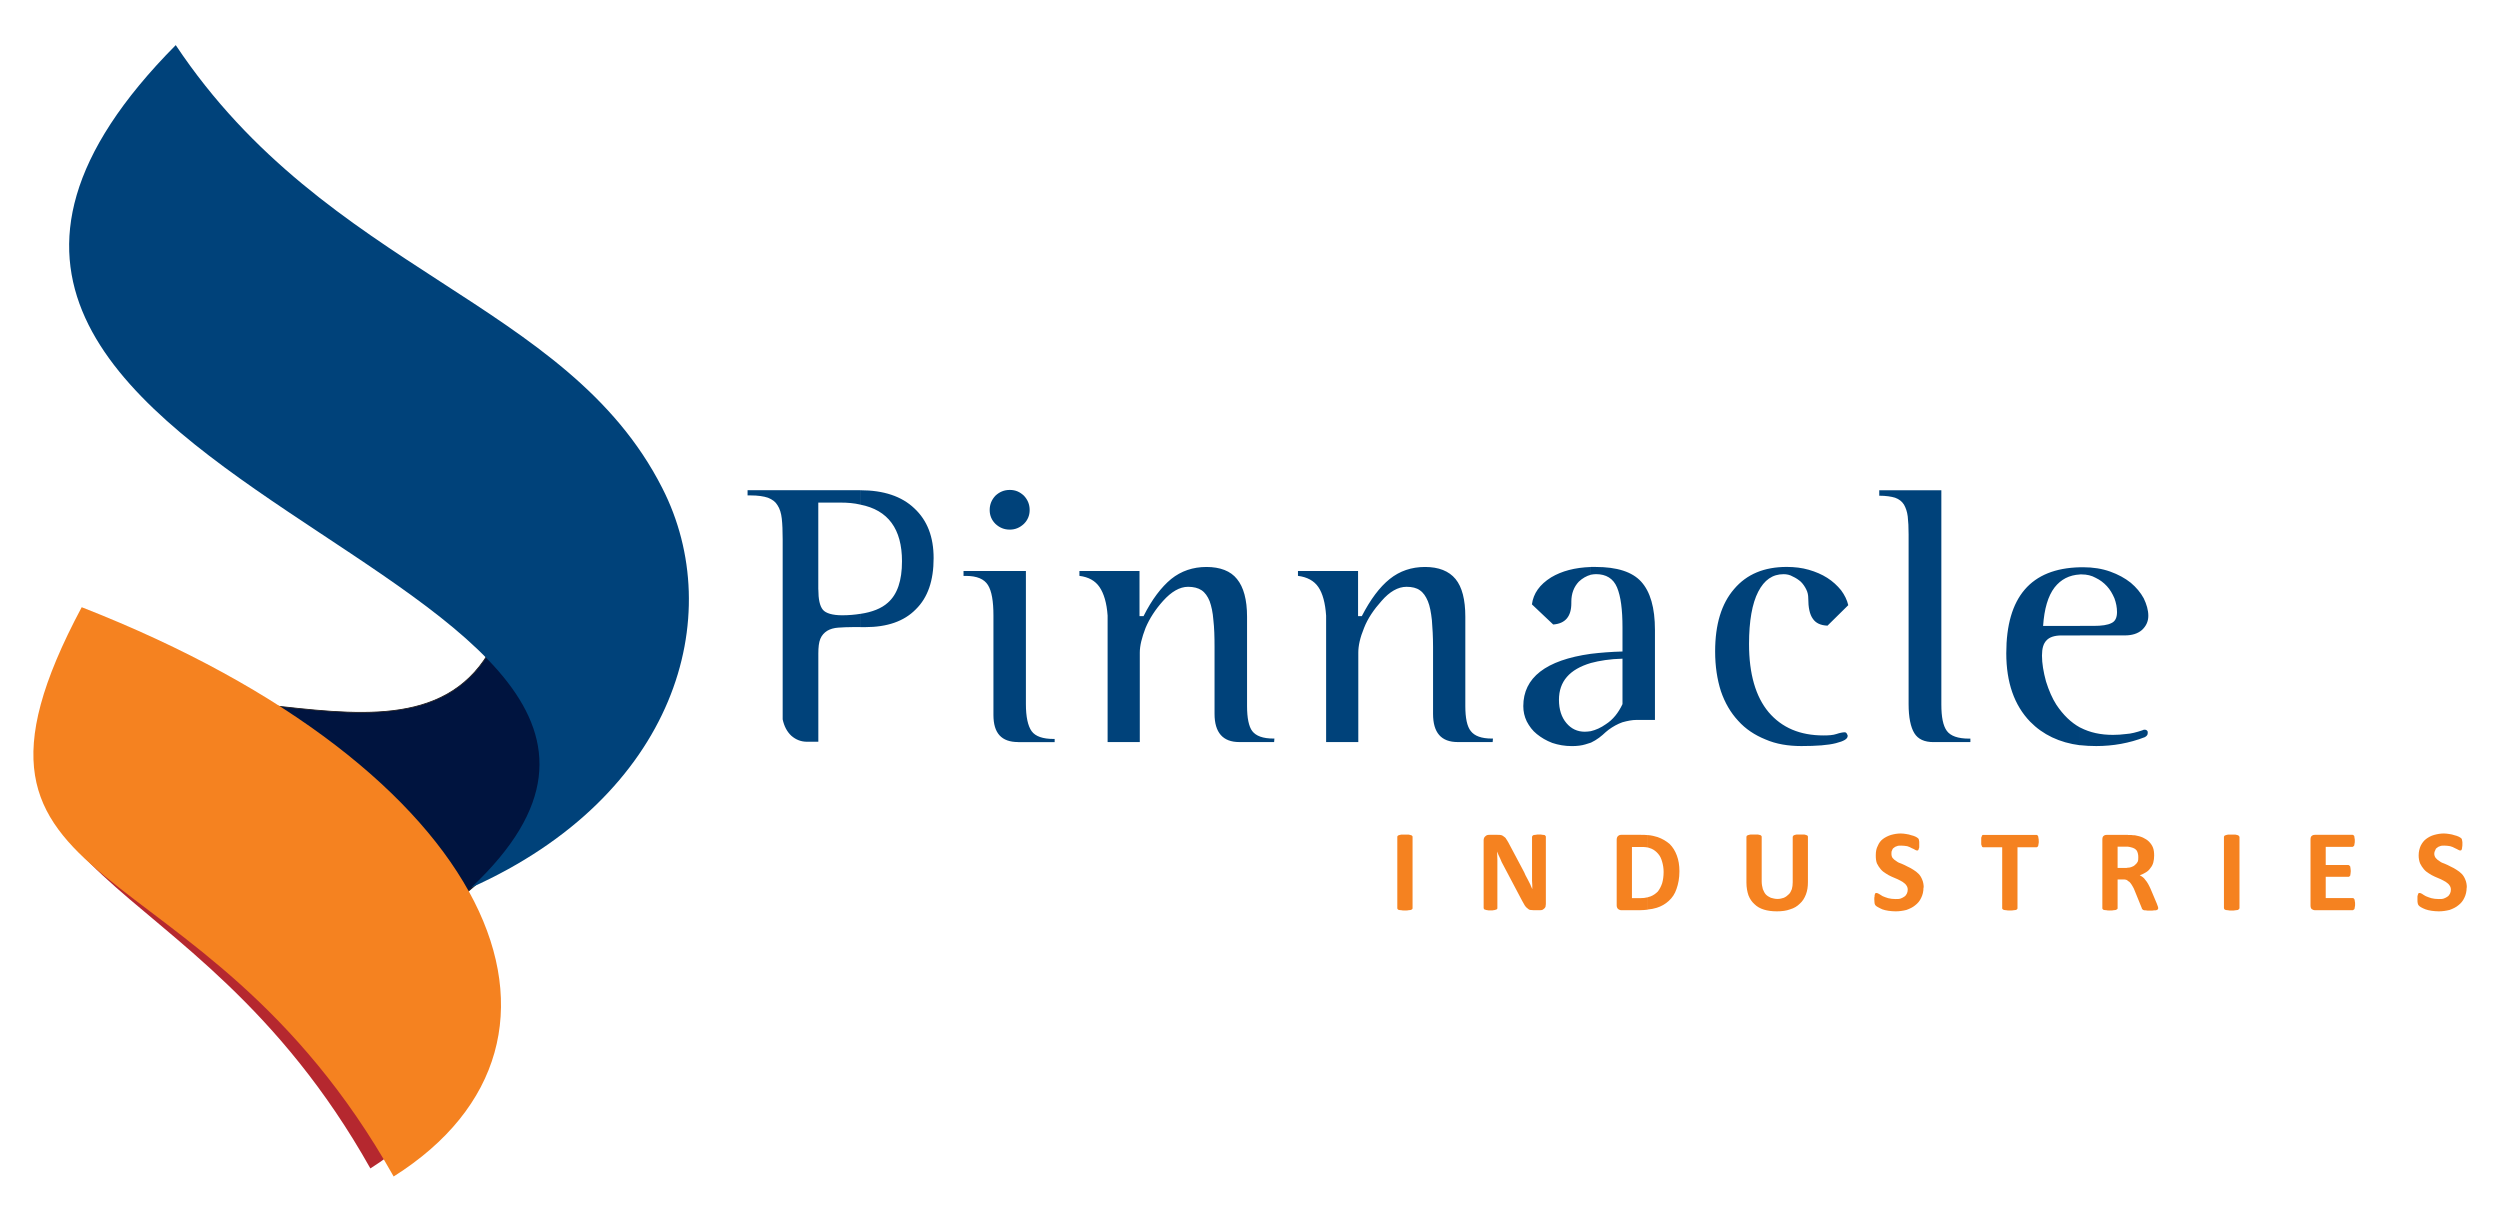 <?xml version="1.0" encoding="UTF-8"?><svg id="Layer_1" xmlns="http://www.w3.org/2000/svg" viewBox="0 0 626.06 305.92"><defs><style>.cls-1{fill:#00143f;stroke:#231f20;stroke-miterlimit:10;stroke-width:.22px;}.cls-1,.cls-2,.cls-3,.cls-4{fill-rule:evenodd;}.cls-2{fill:#f58220;}.cls-3{fill:#b5282f;}.cls-4{fill:#00427a;}</style></defs><g><path class="cls-3" d="M92.75,292.6c50.83-32.11,25.63-101.3-71.57-139.39-37.94,71.14,25.99,58.25,71.57,139.39Z"/><path class="cls-1" d="M66.69,176.54c20.74,11.02,37.8,27.72,49.46,47.59,28.15-23.18,24.05-42.19,6.12-60.41-11.23,18.5-33.7,15.19-55.58,12.82Z"/><path class="cls-2" d="M98.58,294.62c54.22-34.2,25.56-102.02-78.12-142.56-40.46,75.82,29.52,56.02,78.12,142.56Z"/><path class="cls-4" d="M44.01,11.3c37.94,56.95,97.92,63.86,121.82,110.88,16.42,32.11,3.38,77.11-47.81,100.08C203.56,141.69-65.65,121.89,44.01,11.3Z"/></g><path class="cls-4" d="M520.86,186.62v-4.46l.14,.07c2.38,1.22,5.04,1.8,8.14,1.8,1.08,0,2.16-.07,3.31-.22,1.22-.07,2.59-.43,4.1-.94,.07-.07,.29-.14,.5-.14,.36,0,.65,.14,.79,.5v.36c0,.43-.22,.72-.72,1.01-3.89,1.51-7.99,2.23-12.17,2.23-1.44,0-2.74-.07-4.1-.22h0Zm0-27.5v-2.38h3.38c2.09,0,3.6-.22,4.54-.72,.94-.43,1.37-1.37,1.37-2.74,0-1.15-.22-2.3-.65-3.46-.5-1.15-1.08-2.16-1.87-3.02s-1.73-1.58-2.81-2.09c-1.01-.58-2.23-.86-3.46-.86h-.5v-1.8h.79c2.52,0,4.75,.36,6.77,1.08s3.74,1.66,5.18,2.81c1.37,1.15,2.45,2.45,3.24,3.89,.72,1.51,1.15,2.95,1.15,4.39s-.58,2.59-1.58,3.53c-1.08,.94-2.52,1.37-4.32,1.37h-11.23Zm0-17.06v1.8c-2.66,.14-4.75,1.22-6.34,3.24-1.66,2.16-2.59,5.4-2.88,9.65h9.22v2.38h-4.61c-1.73,0-3.02,.43-3.74,1.22-.79,.79-1.15,2.02-1.15,3.82,0,1.94,.36,4.1,1.01,6.48,.72,2.3,1.58,4.25,2.59,5.83,1.73,2.59,3.67,4.46,5.9,5.69v4.46c-5.11-.65-9.29-2.66-12.46-5.9-3.96-4.1-5.98-9.79-5.98-17.14,0-14.11,6.19-21.24,18.43-21.53h0Zm-122.47,43.92v-2.88c1.22-.29,2.52-.86,3.74-1.73,1.8-1.15,3.17-2.88,4.18-5.04v-11.38c-3.1,.07-5.76,.5-7.92,1.08v-2.3c2.38-.29,5.04-.5,7.92-.58v-6.05c0-4.46-.43-7.78-1.37-10.01s-2.74-3.31-5.26-3.31c-.43,0-.86,.07-1.3,.14v-1.94h1.22c5.33,0,9.14,1.22,11.38,3.67,2.3,2.52,3.46,6.55,3.46,12.1v22.54h-4.68c-1.01,0-2.16,.22-3.46,.58-1.22,.43-2.38,1.08-3.46,1.87-.43,.36-1.01,.79-1.51,1.3-.58,.5-1.15,.94-1.87,1.37-.36,.22-.72,.36-1.08,.58h0Zm59.26-29.3c-1.73-.07-2.95-.65-3.67-1.73-.79-1.08-1.15-2.81-1.15-5.18,0-.72-.14-1.44-.5-2.16s-.79-1.37-1.37-1.94c-.58-.5-1.22-.94-2.02-1.3-.72-.43-1.51-.58-2.3-.58-2.74,0-4.82,1.44-6.34,4.39s-2.3,7.34-2.3,13.1c0,7.49,1.66,13.18,4.9,17.06,3.31,3.89,7.85,5.83,13.75,5.83,1.3,0,2.38-.07,3.24-.36s1.58-.43,2.09-.43c.29,0,.5,.22,.65,.65q0,.07,.07,.14v.14c0,.72-.94,1.3-2.95,1.8-1.94,.5-4.82,.72-8.64,.72-3.31,0-6.34-.5-9-1.66-2.66-1.08-4.97-2.59-6.84-4.68-1.87-2.02-3.31-4.46-4.32-7.42-.94-2.95-1.44-6.26-1.44-9.94,0-6.77,1.58-11.95,4.75-15.62,3.17-3.74,7.56-5.54,13.18-5.54,1.94,0,3.82,.22,5.54,.72s3.24,1.15,4.61,2.02,2.52,1.94,3.46,3.1c.86,1.15,1.51,2.45,1.8,3.74l-5.18,5.11h0Zm26.57,29.16c-2.3,0-3.89-.72-4.82-2.23s-1.44-3.96-1.44-7.27v-42.48c0-1.8-.07-3.31-.22-4.54s-.5-2.16-.94-2.95c-.5-.79-1.22-1.37-2.23-1.73-.94-.29-2.3-.5-3.96-.5v-1.37h15.55v53.64c0,3.17,.43,5.33,1.37,6.62s2.81,1.94,5.54,1.94h.36v.86h-9.22Zm-268.78-32.11c2.95-.43,5.33-1.37,6.91-2.81,2.38-2.09,3.53-5.54,3.53-10.37,0-8.06-3.46-12.82-10.44-14.18v-3.6h0c5.83,0,10.37,1.51,13.54,4.54,3.24,3.02,4.82,7.13,4.82,12.46,0,5.62-1.44,9.86-4.46,12.82-2.95,3.02-7.2,4.46-12.67,4.46h-1.22v-3.31h0Zm182.95-11.74v1.94c-1.08,.29-2.09,.86-3.02,1.73-1.22,1.3-1.87,2.95-1.87,5.04v.36c0,3.31-1.51,5.11-4.54,5.33l-5.33-5.04c.36-2.74,1.94-4.97,4.82-6.77,2.66-1.58,5.9-2.45,9.94-2.59h0Zm0,21.74v2.3c-5.33,1.58-7.99,4.61-7.99,9.22,0,2.45,.65,4.39,1.87,5.83s2.74,2.16,4.61,2.16c.5,0,1.01-.07,1.51-.14v2.88c-.43,.14-.86,.29-1.37,.43-.94,.29-2.09,.43-3.38,.43-1.8,0-3.38-.29-4.9-.79-1.51-.58-2.74-1.3-3.89-2.23-1.08-.86-1.87-1.94-2.52-3.17-.58-1.22-.86-2.45-.86-3.82,0-7.13,5.62-11.52,16.92-13.1h0Zm-143.42,22.1c-4.18,0-6.19-2.23-6.19-6.77v-24.91c0-3.6-.43-6.12-1.37-7.63s-2.74-2.3-5.54-2.3h-.58v-1.22h15.62v33.34c0,3.17,.5,5.47,1.44,6.77s2.81,1.94,5.47,1.94h.29v.79h-9.14Zm2.88-58.1c0,1.37-.5,2.52-1.44,3.46-1.01,.94-2.16,1.44-3.53,1.44-1.44,0-2.59-.5-3.6-1.44-.94-.94-1.44-2.09-1.44-3.46,0-1.44,.5-2.59,1.44-3.6,1.01-.94,2.16-1.44,3.6-1.44s2.52,.5,3.53,1.44c.94,1.01,1.44,2.16,1.44,3.6h0Zm61.2,58.1h-8.71c-4.1,0-6.19-2.38-6.19-7.06v-16.7c0-2.66-.07-4.9-.29-6.77-.14-1.94-.5-3.53-.94-4.75-.5-1.22-1.15-2.16-2.02-2.74s-2.02-.86-3.38-.86c-2.09,0-4.18,1.22-6.26,3.53-1.94,2.16-3.38,4.39-4.39,6.77-.94,2.45-1.44,4.46-1.44,6.19v22.39h-8.06v-31.68c-.22-3.17-.94-5.54-2.02-7.13s-2.74-2.52-5.04-2.81v-1.22h15.05v11.3h1.01c2.09-4.18,4.46-7.27,6.91-9.29,2.52-2.02,5.47-3.02,8.86-3.02s6.05,1.01,7.63,3.02c1.66,2.02,2.52,5.18,2.52,9.43v22.39c0,2.95,.43,5.11,1.3,6.26,.94,1.22,2.66,1.87,5.33,1.87h.22l-.07,.86h0Zm54.72,0h-8.71c-4.18,0-6.19-2.38-6.19-7.06v-16.7c0-2.66-.14-4.9-.29-6.77-.22-1.94-.5-3.53-1.01-4.75s-1.15-2.16-2.02-2.74c-.79-.58-1.94-.86-3.31-.86-2.16,0-4.25,1.22-6.26,3.53-1.94,2.16-3.46,4.39-4.39,6.77-1.01,2.45-1.44,4.46-1.44,6.19v22.39h-8.06v-31.68c-.22-3.17-.86-5.54-1.94-7.13s-2.81-2.52-5.11-2.81v-1.22h15.05v11.3h.94c2.16-4.18,4.46-7.27,6.98-9.29s5.47-3.02,8.86-3.02,5.98,1.01,7.63,3.02,2.45,5.18,2.45,9.43v22.39c0,2.95,.43,5.11,1.37,6.26,.94,1.22,2.66,1.87,5.26,1.87h.29l-.07,.86Zm-168.84-38.23c0,2.45,.36,4.18,1.15,5.11,.72,.86,2.38,1.37,4.82,1.37,1.66,0,3.17-.14,4.54-.36v3.31h-1.58c-1.51,0-2.81,.07-3.89,.14-1.15,.07-2.09,.36-2.81,.79-.79,.5-1.37,1.15-1.73,2.02s-.5,2.09-.5,3.67v22.1h-2.81c-1.51,0-2.81-.5-3.96-1.51-1.08-1.01-1.8-2.38-2.16-4.1v-45.07c0-2.09-.07-3.82-.22-5.18s-.5-2.52-1.08-3.38c-.5-.86-1.3-1.44-2.38-1.87-1.08-.36-2.52-.58-4.39-.58h-.72v-1.3h28.22v3.6c-1.51-.36-3.17-.5-4.97-.5h-5.54v21.74Z"/><path class="cls-2" d="M532.89,220.6v-3.31c.29,0,.58-.07,.79-.14,.43-.14,.72-.29,1.01-.58,.29-.22,.5-.5,.65-.79,.14-.36,.14-.72,.14-1.15,0-.65-.14-1.15-.36-1.58-.29-.43-.79-.72-1.44-.86-.14-.07-.36-.07-.65-.14h-.14v-2.95h.79c.36,.07,.65,.07,.94,.07,.72,.14,1.37,.29,2.02,.58,.58,.29,1.08,.58,1.51,1.01s.79,.94,1.01,1.51,.29,1.22,.29,2.02c0,.58-.07,1.15-.22,1.73-.14,.5-.36,.94-.72,1.37-.29,.43-.65,.79-1.15,1.08-.43,.29-.94,.5-1.51,.72,.29,.14,.5,.29,.79,.5,.22,.14,.43,.43,.65,.72,.22,.22,.43,.58,.65,.94s.36,.72,.58,1.15l1.58,3.74c.14,.36,.22,.65,.29,.79s.07,.29,.07,.43c0,.07,0,.14-.07,.22,0,.07-.14,.14-.29,.22s-.36,.07-.65,.07c-.22,.07-.65,.07-1.15,.07-.36,0-.72,0-.94-.07-.22,0-.43,0-.58-.07s-.22-.14-.29-.22-.14-.14-.14-.29l-1.73-4.25c-.14-.43-.36-.86-.58-1.22s-.43-.72-.65-.94c-.14-.14-.29-.29-.5-.36h0Zm27.94,6.77c0,.14-.07,.22-.14,.29s-.14,.14-.29,.22c-.14,0-.36,.07-.58,.07-.29,.07-.58,.07-.94,.07s-.72,0-.94-.07c-.22,0-.43-.07-.58-.07-.14-.07-.29-.14-.36-.22,0-.07-.07-.14-.07-.29v-17.78c0-.07,.07-.14,.07-.22,.07-.14,.22-.14,.36-.22s.36-.07,.58-.14h1.87c.22,.07,.43,.07,.58,.14s.22,.07,.29,.22c.07,.07,.14,.14,.14,.22v17.78h0Zm28.94-.94c0,.29,0,.5-.07,.72,0,.14-.07,.29-.07,.43-.07,.14-.14,.22-.22,.22-.07,.07-.14,.14-.22,.14h-9.43c-.36,0-.65-.14-.86-.29-.22-.22-.29-.5-.29-.94v-16.42c0-.43,.07-.79,.29-.94,.22-.22,.5-.29,.86-.29h9.36c.07,0,.14,0,.22,.07l.22,.22c0,.14,.07,.29,.07,.5,.07,.22,.07,.43,.07,.72s0,.5-.07,.72c0,.14-.07,.29-.07,.43-.07,.14-.14,.22-.22,.22-.07,.07-.14,.14-.22,.14h-6.7v4.54h5.69c.07,0,.14,.07,.22,.14,.07,0,.14,.07,.22,.22,0,.14,.07,.29,.07,.43,0,.22,.07,.43,.07,.72s-.07,.5-.07,.72c0,.14-.07,.29-.07,.43l-.22,.22c-.07,.07-.14,.07-.22,.07h-5.69v5.33h6.77c.07,0,.14,0,.22,.07s.14,.14,.22,.29c0,.07,.07,.22,.07,.43,.07,.22,.07,.43,.07,.72h0Zm27.94-4.18c0,1.01-.22,1.87-.58,2.59-.36,.79-.86,1.37-1.51,1.87-.58,.5-1.37,.86-2.16,1.15-.86,.22-1.8,.36-2.74,.36-.65,0-1.22-.07-1.8-.14s-1.08-.22-1.51-.36-.79-.36-1.08-.5-.43-.29-.58-.43-.22-.29-.29-.58c-.07-.22-.07-.58-.07-1.01v-.72c.07-.22,.07-.43,.14-.5,0-.14,.07-.22,.14-.29s.14-.07,.29-.07,.29,.07,.58,.22c.22,.14,.5,.36,.94,.58,.36,.14,.86,.36,1.37,.5,.58,.14,1.15,.22,1.87,.22,.5,0,.94,0,1.3-.14s.65-.29,.94-.5c.22-.14,.43-.43,.58-.72s.22-.65,.22-1.01c0-.43-.14-.79-.36-1.08-.22-.36-.58-.58-.94-.86-.36-.22-.79-.43-1.22-.65l-1.51-.65c-.5-.22-1.01-.5-1.44-.79-.5-.29-.94-.65-1.3-1.08s-.65-.86-.94-1.44c-.22-.58-.36-1.22-.36-2.02,0-.94,.22-1.73,.5-2.38,.36-.72,.79-1.3,1.37-1.73s1.22-.79,2.02-1.01,1.58-.36,2.45-.36c.43,0,.94,.07,1.37,.14s.86,.14,1.22,.29c.43,.07,.72,.22,1.08,.36,.29,.14,.5,.29,.58,.36l.22,.22c0,.07,0,.22,.07,.29,0,.14,0,.29,.07,.43v.65c0,.29,0,.5-.07,.72,0,.14,0,.36-.07,.43,0,.14-.07,.22-.14,.29s-.14,.07-.22,.07c-.14,0-.29,0-.5-.14-.29-.14-.5-.29-.86-.43-.36-.22-.72-.36-1.22-.5-.43-.07-.94-.14-1.44-.14-.43,0-.79,0-1.08,.14-.29,.07-.58,.22-.79,.43-.22,.14-.36,.36-.43,.65-.14,.22-.22,.5-.22,.79,0,.43,.14,.79,.36,1.08s.58,.58,.94,.79c.36,.29,.79,.5,1.3,.65,.5,.22,1.01,.43,1.51,.72,.5,.22,1.01,.5,1.44,.79,.5,.29,.94,.65,1.3,1.01,.43,.43,.72,.94,.94,1.51,.22,.5,.36,1.22,.36,1.94Zm-84.82-13.18v2.95h-2.59v5.33h1.94c.22,0,.43,0,.65-.07v3.31c-.07-.07-.22-.14-.29-.22-.36-.14-.72-.14-1.08-.14h-1.22v7.13c0,.14,0,.22-.07,.29s-.22,.14-.36,.22c-.14,0-.29,.07-.58,.07-.22,.07-.5,.07-.94,.07-.36,0-.65,0-.86-.07-.29,0-.5-.07-.65-.07-.14-.07-.22-.14-.29-.22s-.07-.14-.07-.29v-17.06c0-.43,.07-.79,.29-.94,.22-.22,.5-.29,.86-.29h5.26Zm-120.24,18.72v-3.1c.22-.07,.5-.14,.72-.22,.72-.29,1.3-.72,1.8-1.22,.43-.58,.79-1.22,1.08-2.09,.22-.79,.36-1.73,.36-2.81,0-.94-.14-1.73-.36-2.52s-.5-1.44-1.01-2.02c-.43-.5-1.01-1.01-1.73-1.3-.29-.07-.58-.22-.86-.29v-3.1c.94,.07,1.73,.29,2.45,.5,1.22,.43,2.16,1.01,3.02,1.73,.79,.79,1.37,1.73,1.8,2.88s.65,2.45,.65,3.96c0,1.73-.29,3.17-.72,4.39-.43,1.3-1.08,2.23-1.94,3.02s-1.87,1.37-3.02,1.73c-.72,.22-1.44,.36-2.23,.43h0Zm40.1-6.91c0,1.15-.14,2.16-.5,3.1s-.86,1.73-1.51,2.3c-.65,.65-1.44,1.15-2.45,1.44-.94,.36-2.09,.5-3.31,.5s-2.3-.14-3.24-.43-1.73-.72-2.38-1.37c-.65-.58-1.15-1.3-1.51-2.23-.29-.86-.5-1.94-.5-3.17v-11.45c0-.07,.07-.14,.07-.22,.07-.14,.22-.14,.36-.22s.36-.07,.58-.14h1.87c.22,.07,.43,.07,.58,.14s.22,.07,.29,.22c.07,.07,.07,.14,.07,.22v11.16c0,.72,.14,1.37,.29,1.94,.22,.5,.43,1.01,.79,1.37s.79,.58,1.22,.79c.5,.14,1.08,.29,1.66,.29s1.15-.14,1.58-.29c.5-.22,.86-.5,1.22-.86,.36-.29,.58-.79,.79-1.3,.14-.5,.22-1.08,.22-1.73v-11.38c0-.07,.07-.14,.14-.22,0-.14,.14-.14,.29-.22s.36-.07,.58-.14h1.87c.22,.07,.36,.07,.5,.14,.22,.07,.29,.07,.36,.22,.07,.07,.07,.14,.07,.22v11.3h0Zm28.94,1.37c0,1.01-.22,1.87-.58,2.59-.36,.79-.86,1.37-1.51,1.87-.58,.5-1.37,.86-2.16,1.15-.86,.22-1.8,.36-2.74,.36-.65,0-1.22-.07-1.8-.14s-1.08-.22-1.51-.36c-.36-.14-.72-.36-1.01-.5s-.5-.29-.65-.43-.22-.29-.29-.58c0-.22-.07-.58-.07-1.01,0-.29,0-.58,.07-.72,0-.22,0-.43,.07-.5,0-.14,.07-.22,.14-.29s.14-.07,.29-.07,.29,.07,.58,.22c.22,.14,.58,.36,.94,.58,.36,.14,.86,.36,1.37,.5,.58,.14,1.15,.22,1.87,.22,.5,0,.94,0,1.3-.14s.65-.29,.94-.5c.22-.14,.43-.43,.58-.72s.22-.65,.22-1.01c0-.43-.14-.79-.36-1.08-.22-.36-.58-.58-.94-.86-.36-.22-.79-.43-1.22-.65l-1.51-.65c-.5-.22-1.01-.5-1.44-.79-.5-.29-.94-.65-1.3-1.08s-.65-.86-.94-1.44c-.22-.58-.29-1.22-.29-2.02,0-.94,.14-1.73,.5-2.38,.29-.72,.72-1.3,1.3-1.73s1.3-.79,2.02-1.01c.79-.22,1.58-.36,2.45-.36,.5,0,.94,.07,1.37,.14s.86,.14,1.22,.29c.43,.07,.72,.22,1.08,.36,.29,.14,.5,.29,.58,.36l.22,.22c0,.07,.07,.22,.07,.29,0,.14,.07,.29,.07,.43v1.37c-.07,.14-.07,.36-.14,.43,0,.14-.07,.22-.14,.29,0,.07-.14,.07-.22,.07-.14,0-.29,0-.5-.14s-.5-.29-.86-.43c-.36-.22-.72-.36-1.15-.5-.5-.07-.94-.14-1.51-.14-.43,0-.79,0-1.08,.14-.29,.07-.58,.22-.79,.43-.22,.14-.36,.36-.43,.65-.14,.22-.14,.5-.14,.79,0,.43,.07,.79,.29,1.08s.58,.58,.94,.79c.36,.29,.79,.5,1.3,.65,.5,.22,1.01,.43,1.51,.72,.5,.22,1.01,.5,1.44,.79,.5,.29,.94,.65,1.3,1.01,.43,.43,.72,.94,.94,1.51,.22,.5,.36,1.22,.36,1.94h0Zm28.87-11.59c0,.29,0,.5-.07,.72,0,.14-.07,.36-.07,.43-.07,.14-.14,.22-.22,.29s-.14,.07-.22,.07h-4.75v15.19c0,.14,0,.22-.07,.29s-.14,.14-.29,.22c-.14,0-.36,.07-.58,.07-.29,.07-.58,.07-.94,.07s-.72,0-.94-.07c-.29,0-.43-.07-.58-.07-.14-.07-.29-.14-.36-.22s-.07-.14-.07-.29v-15.19h-4.75c-.07,0-.14,0-.22-.07s-.14-.14-.14-.29c-.07-.07-.14-.29-.14-.43v-1.51c0-.14,.07-.36,.14-.43,0-.14,.07-.22,.14-.29s.14-.07,.22-.07h13.32c.07,0,.14,0,.22,.07s.14,.14,.22,.29c0,.07,.07,.29,.07,.43,.07,.22,.07,.5,.07,.79Zm-156.82,16.7c0,.14,0,.22-.07,.29s-.14,.14-.36,.22c-.14,0-.29,.07-.58,.07-.22,.07-.5,.07-.86,.07-.43,0-.72,0-.94-.07-.29,0-.5-.07-.65-.07-.14-.07-.22-.14-.29-.22s-.07-.14-.07-.29v-17.78c0-.07,0-.14,.07-.22,.07-.14,.14-.14,.36-.22,.14-.07,.29-.07,.58-.14h1.8c.29,.07,.43,.07,.58,.14,.22,.07,.29,.07,.36,.22,.07,.07,.07,.14,.07,.22v17.78h0Zm58.9-18.22v3.1c-.58-.14-1.22-.14-2.02-.14h-1.94v12.82h2.02c.72,0,1.37-.07,1.94-.22v3.1c-.65,.07-1.37,.14-2.09,.14h-4.54c-.29,0-.58-.14-.79-.29-.22-.22-.36-.5-.36-.94v-16.42c0-.43,.14-.79,.36-.94,.22-.22,.5-.29,.79-.29h4.82c.65,0,1.22,0,1.8,.07h0Zm-25.56,17.42c0,.22,0,.43-.07,.58-.14,.22-.22,.36-.36,.43-.14,.14-.29,.22-.43,.29-.22,.07-.36,.07-.58,.07h-1.66c-.29,0-.58-.07-.86-.07-.22-.07-.43-.22-.65-.43-.22-.14-.43-.36-.65-.72-.14-.29-.36-.65-.65-1.15l-4.68-8.86c-.29-.5-.58-1.08-.79-1.66-.29-.58-.58-1.22-.79-1.8h0c0,.72,.07,1.44,.07,2.09v12.02c0,.07,0,.22-.07,.29s-.14,.14-.29,.14c-.14,.07-.29,.14-.5,.14-.22,.07-.5,.07-.86,.07s-.65,0-.86-.07c-.22,0-.36-.07-.5-.14-.14,0-.22-.07-.29-.14,0-.07-.07-.22-.07-.29v-16.92c0-.43,.14-.79,.43-1.01,.29-.29,.58-.36,1.01-.36h2.02c.36,0,.65,0,.94,.07s.5,.22,.65,.36c.22,.14,.43,.29,.58,.58,.22,.29,.36,.58,.58,.94l3.67,6.91c.22,.43,.43,.79,.58,1.22,.22,.43,.43,.79,.65,1.22,.22,.36,.36,.79,.58,1.15,.14,.43,.36,.79,.5,1.15h0c0-.65,0-1.37-.07-2.09v-10.94c0-.14,.07-.22,.07-.29,.07-.07,.22-.14,.29-.22,.14,0,.36-.07,.58-.07,.22-.07,.5-.07,.86-.07,.29,0,.58,0,.79,.07,.22,0,.43,.07,.58,.07l.22,.22c.07,.07,.07,.14,.07,.29v16.92Z"/></svg>